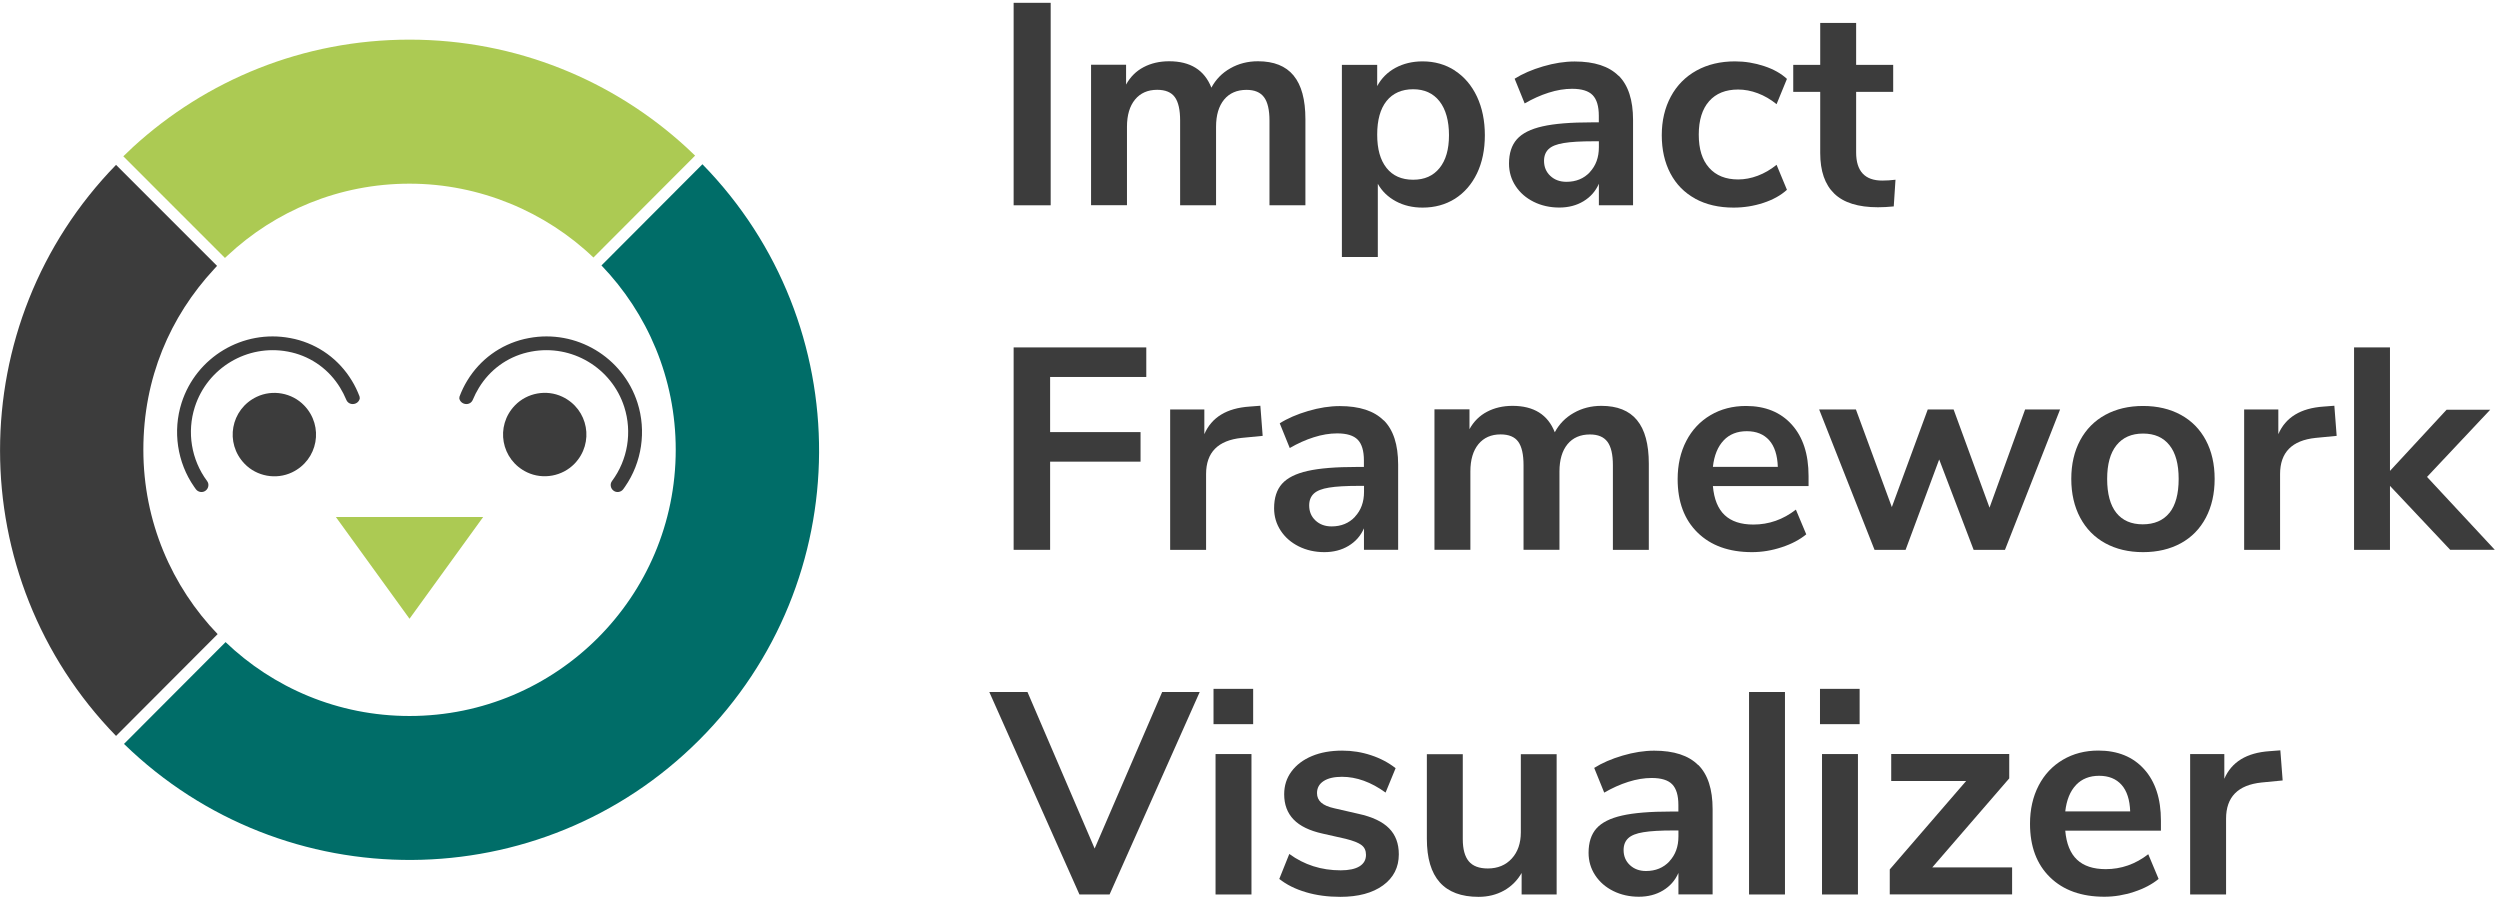 <svg width="444" height="160" viewBox="0 0 444 160" fill="none" xmlns="http://www.w3.org/2000/svg">
<path d="M180.021 0.5H186.601V36.46H180.021V0.5Z" fill="#3C3C3C"/>
<path d="M229.751 13.43C231.141 15.11 231.84 17.69 231.84 21.16V36.46H225.46V21.42C225.46 19.52 225.14 18.13 224.49 17.26C223.84 16.39 222.811 15.96 221.381 15.96C219.681 15.96 218.35 16.54 217.4 17.69C216.45 18.85 215.971 20.46 215.971 22.53V36.45H209.59V21.41C209.59 19.51 209.28 18.12 208.65 17.25C208.02 16.38 206.97 15.95 205.51 15.95C203.84 15.95 202.531 16.53 201.581 17.68C200.631 18.84 200.15 20.45 200.15 22.52V36.44H193.771V11.5H199.991V15.02C200.741 13.66 201.771 12.63 203.101 11.93C204.431 11.23 205.941 10.88 207.641 10.88C211.411 10.88 213.911 12.44 215.141 15.57C215.921 14.11 217.04 12.96 218.51 12.13C219.97 11.3 221.601 10.88 223.411 10.88C226.231 10.88 228.341 11.72 229.731 13.4L229.751 13.43Z" fill="#3C3C3C"/>
<path d="M258.38 12.54C260.06 13.63 261.37 15.17 262.31 17.16C263.24 19.15 263.71 21.44 263.71 24.02C263.71 26.6 263.24 28.86 262.31 30.8C261.37 32.74 260.07 34.23 258.41 35.29C256.74 36.34 254.82 36.87 252.65 36.87C250.88 36.87 249.3 36.5 247.91 35.75C246.52 35 245.44 33.97 244.7 32.64V45.64H238.32V11.52H244.59V15.29C245.34 13.9 246.42 12.82 247.83 12.05C249.24 11.29 250.85 10.9 252.65 10.9C254.79 10.9 256.7 11.44 258.39 12.53L258.38 12.54ZM255.66 29.85C256.78 28.47 257.34 26.53 257.34 24.01C257.34 21.49 256.78 19.42 255.66 17.99C254.54 16.56 252.97 15.85 250.97 15.85C248.97 15.85 247.36 16.55 246.25 17.94C245.14 19.33 244.59 21.32 244.59 23.91C244.59 26.5 245.14 28.43 246.25 29.83C247.35 31.22 248.93 31.92 250.97 31.92C253.01 31.92 254.54 31.23 255.66 29.85Z" fill="#3C3C3C"/>
<path d="M287.48 13.45C289.18 15.15 290.03 17.77 290.03 21.3V36.45H283.96V32.63C283.38 33.96 282.47 34.99 281.23 35.74C279.99 36.49 278.55 36.86 276.92 36.86C275.29 36.86 273.74 36.52 272.38 35.84C271.02 35.16 269.95 34.23 269.17 33.04C268.39 31.85 268 30.52 268 29.06C268 27.22 268.47 25.78 269.4 24.73C270.33 23.68 271.86 22.91 273.96 22.44C276.07 21.96 278.97 21.73 282.68 21.73H283.95V20.56C283.95 18.86 283.58 17.64 282.85 16.89C282.12 16.14 280.9 15.77 279.2 15.77C277.87 15.77 276.49 16 275.04 16.46C273.59 16.92 272.18 17.56 270.78 18.37L269 13.98C270.39 13.1 272.08 12.37 274.05 11.79C276.02 11.21 277.89 10.92 279.66 10.92C283.16 10.92 285.76 11.77 287.46 13.47L287.48 13.45ZM282.35 30.57C283.42 29.43 283.96 27.96 283.96 26.16V25.09H283.04C280.76 25.09 278.99 25.19 277.74 25.4C276.48 25.6 275.58 25.96 275.04 26.47C274.5 26.98 274.22 27.68 274.22 28.56C274.22 29.65 274.59 30.54 275.34 31.24C276.09 31.94 277.04 32.29 278.2 32.29C279.9 32.29 281.29 31.72 282.36 30.58L282.35 30.57Z" fill="#3C3C3C"/>
<path d="M301.07 35.28C299.15 34.23 297.68 32.73 296.66 30.79C295.64 28.85 295.13 26.59 295.13 24.01C295.13 21.43 295.67 19.14 296.74 17.15C297.81 15.16 299.33 13.62 301.3 12.53C303.27 11.44 305.55 10.9 308.13 10.9C309.9 10.9 311.62 11.18 313.31 11.74C315 12.3 316.34 13.06 317.36 14.01L315.52 18.5C314.47 17.65 313.35 17 312.18 16.56C311.01 16.12 309.84 15.9 308.69 15.9C306.48 15.9 304.76 16.59 303.54 17.97C302.32 19.35 301.7 21.33 301.7 23.91C301.7 26.49 302.31 28.42 303.54 29.8C304.77 31.18 306.48 31.87 308.69 31.87C309.85 31.87 311.01 31.65 312.18 31.21C313.35 30.77 314.47 30.12 315.52 29.27L317.36 33.71C316.27 34.7 314.88 35.47 313.18 36.03C311.48 36.59 309.71 36.87 307.88 36.87C305.26 36.87 302.99 36.34 301.07 35.29V35.28Z" fill="#3C3C3C"/>
<path d="M336.64 31.92L336.33 36.66C335.31 36.76 334.37 36.81 333.52 36.81C330.02 36.81 327.43 36 325.77 34.39C324.1 32.78 323.27 30.37 323.27 27.17V16.31H318.48V11.52H323.27V4.07H329.65V11.52H336.23V16.31H329.65V27.07C329.65 30.4 331.2 32.07 334.29 32.07C335.04 32.07 335.82 32.02 336.64 31.92Z" fill="#3C3C3C"/>
<path d="M180.021 61.7H203.581V66.95H186.501V76.74H202.561V81.99H186.501V97.65H180.021V61.69V61.7Z" fill="#3C3C3C"/>
<path d="M224.24 77.41L220.52 77.77C216.3 78.21 214.2 80.35 214.2 84.2V97.66H207.82V72.72H213.89V77.11C215.18 74.12 217.85 72.49 221.9 72.21L223.84 72.06L224.25 77.41H224.24Z" fill="#3C3C3C"/>
<path d="M245.76 74.65C247.46 76.35 248.31 78.97 248.31 82.5V97.65H242.24V93.83C241.66 95.16 240.75 96.19 239.51 96.94C238.27 97.69 236.83 98.06 235.2 98.06C233.57 98.06 232.02 97.72 230.66 97.04C229.3 96.36 228.23 95.43 227.45 94.24C226.67 93.05 226.28 91.72 226.28 90.26C226.28 88.42 226.75 86.98 227.68 85.93C228.61 84.88 230.14 84.11 232.24 83.64C234.35 83.16 237.25 82.93 240.96 82.93H242.23V81.76C242.23 80.06 241.86 78.84 241.13 78.09C240.4 77.34 239.18 76.97 237.48 76.97C236.15 76.97 234.77 77.2 233.32 77.66C231.87 78.12 230.46 78.76 229.06 79.57L227.28 75.18C228.67 74.3 230.36 73.57 232.33 72.99C234.3 72.41 236.17 72.12 237.94 72.12C241.44 72.12 244.04 72.97 245.74 74.67L245.76 74.65ZM240.64 91.77C241.71 90.63 242.25 89.16 242.25 87.36V86.29H241.33C239.05 86.29 237.28 86.39 236.03 86.6C234.77 86.8 233.87 87.16 233.33 87.67C232.79 88.18 232.51 88.88 232.51 89.76C232.51 90.85 232.88 91.74 233.63 92.44C234.38 93.14 235.33 93.49 236.49 93.49C238.19 93.49 239.58 92.92 240.65 91.78L240.64 91.77Z" fill="#3C3C3C"/>
<path d="M290.74 74.63C292.13 76.31 292.83 78.89 292.83 82.36V97.66H286.45V82.62C286.45 80.72 286.13 79.33 285.48 78.46C284.83 77.59 283.8 77.16 282.37 77.16C280.67 77.16 279.34 77.74 278.39 78.89C277.44 80.05 276.96 81.66 276.96 83.73V97.65H270.58V82.61C270.58 80.71 270.27 79.32 269.64 78.45C269.01 77.58 267.96 77.15 266.5 77.15C264.83 77.15 263.52 77.73 262.57 78.88C261.62 80.04 261.14 81.65 261.14 83.72V97.64H254.76V72.7H260.98V76.22C261.73 74.86 262.76 73.83 264.09 73.13C265.42 72.43 266.93 72.08 268.63 72.08C272.4 72.08 274.9 73.64 276.13 76.77C276.91 75.31 278.03 74.16 279.5 73.33C280.96 72.5 282.59 72.08 284.4 72.08C287.22 72.08 289.33 72.92 290.72 74.6L290.74 74.63Z" fill="#3C3C3C"/>
<path d="M321.19 86.33H304.21C304.41 88.64 305.11 90.36 306.3 91.48C307.49 92.6 309.19 93.16 311.4 93.16C314.15 93.16 316.67 92.28 318.95 90.51L320.79 94.9C319.63 95.85 318.18 96.62 316.43 97.19C314.68 97.77 312.92 98.06 311.15 98.06C307.07 98.06 303.85 96.9 301.49 94.59C299.13 92.28 297.95 89.12 297.95 85.1C297.95 82.55 298.46 80.29 299.48 78.32C300.5 76.35 301.94 74.82 303.79 73.73C305.64 72.64 307.74 72.1 310.09 72.1C313.52 72.1 316.24 73.21 318.22 75.41C320.21 77.62 321.2 80.66 321.2 84.54V86.32L321.19 86.33ZM306.12 78.22C305.08 79.31 304.44 80.87 304.21 82.91H315.74C315.67 80.84 315.16 79.26 314.21 78.19C313.26 77.12 311.93 76.58 310.23 76.58C308.53 76.58 307.16 77.12 306.12 78.21V78.22Z" fill="#3C3C3C"/>
<path d="M365.87 72.72L356.08 97.66H350.52L344.4 81.6L338.43 97.66H332.92L323.08 72.72H329.61L335.99 90.06L342.37 72.72H346.96L353.34 90.16L359.66 72.72H365.88H365.87Z" fill="#3C3C3C"/>
<path d="M373.9 96.48C371.98 95.43 370.49 93.91 369.44 91.94C368.39 89.97 367.86 87.67 367.86 85.05C367.86 82.43 368.39 80.15 369.44 78.19C370.49 76.24 371.98 74.73 373.9 73.68C375.82 72.63 378.06 72.1 380.61 72.1C383.16 72.1 385.4 72.63 387.32 73.68C389.24 74.73 390.72 76.24 391.76 78.19C392.8 80.15 393.32 82.43 393.32 85.05C393.32 87.67 392.8 89.96 391.76 91.94C390.72 93.91 389.24 95.43 387.32 96.48C385.4 97.53 383.16 98.06 380.61 98.06C378.06 98.06 375.82 97.53 373.9 96.48ZM385.3 91.08C386.39 89.72 386.93 87.71 386.93 85.06C386.93 82.41 386.39 80.44 385.3 79.07C384.21 77.69 382.65 77 380.61 77C378.57 77 377 77.69 375.89 79.07C374.78 80.45 374.23 82.44 374.23 85.06C374.23 87.68 374.77 89.72 375.86 91.08C376.95 92.44 378.51 93.12 380.55 93.12C382.59 93.12 384.2 92.44 385.29 91.08H385.3Z" fill="#3C3C3C"/>
<path d="M414.981 77.41L411.261 77.77C407.041 78.21 404.941 80.35 404.941 84.2V97.66H398.561V72.72H404.631V77.11C405.921 74.12 408.591 72.49 412.641 72.21L414.581 72.06L414.991 77.41H414.981Z" fill="#3C3C3C"/>
<path d="M435.17 97.66L424.46 86.29V97.66H418.08V61.7H424.46V83.63L434.51 72.77H442.26L431.04 84.7L443.08 97.65H435.17V97.66Z" fill="#3C3C3C"/>
<path d="M213.07 122.9L197.06 158.86H191.71L175.7 122.9H182.48L194.41 150.7L206.4 122.9H213.08H213.07Z" fill="#3C3C3C"/>
<path d="M222.561 122.34V128.61H215.521V122.34H222.561ZM215.881 133.92H222.261V158.86H215.881V133.92Z" fill="#3C3C3C"/>
<path d="M231.92 158.45C230.07 157.91 228.49 157.12 227.2 156.1L228.98 151.66C231.63 153.6 234.67 154.57 238.11 154.57C239.57 154.57 240.69 154.33 241.45 153.86C242.22 153.38 242.6 152.7 242.6 151.82C242.6 151.07 242.34 150.49 241.81 150.09C241.28 149.68 240.34 149.31 238.98 148.97L234.9 148.05C232.59 147.54 230.87 146.71 229.75 145.55C228.63 144.39 228.07 142.9 228.07 141.06C228.07 139.53 228.5 138.18 229.37 137.01C230.24 135.84 231.44 134.93 232.99 134.28C234.54 133.63 236.33 133.31 238.37 133.31C240.14 133.31 241.85 133.58 243.5 134.13C245.15 134.67 246.6 135.44 247.86 136.43L246.08 140.76C243.5 138.89 240.91 137.96 238.33 137.96C236.94 137.96 235.85 138.21 235.07 138.72C234.29 139.23 233.9 139.94 233.9 140.86C233.9 141.54 234.15 142.1 234.64 142.54C235.13 142.98 235.92 143.32 237.01 143.56L241.24 144.53C243.72 145.07 245.54 145.93 246.7 147.11C247.86 148.28 248.43 149.82 248.43 151.73C248.43 154.04 247.49 155.88 245.63 157.24C243.76 158.6 241.23 159.28 238.03 159.28C235.82 159.28 233.79 159.01 231.94 158.46L231.92 158.45Z" fill="#3C3C3C"/>
<path d="M276.46 133.92V158.86H270.24V155.04C269.46 156.4 268.4 157.45 267.08 158.18C265.75 158.91 264.26 159.28 262.59 159.28C256.47 159.28 253.41 155.85 253.41 148.98V133.94H259.79V149.04C259.79 150.81 260.15 152.12 260.86 152.97C261.57 153.82 262.7 154.24 264.23 154.24C266 154.24 267.42 153.65 268.49 152.48C269.56 151.31 270.1 149.75 270.1 147.81V133.94H276.48L276.46 133.92Z" fill="#3C3C3C"/>
<path d="M301.61 135.85C303.31 137.55 304.16 140.17 304.16 143.7V158.85H298.09V155.03C297.51 156.36 296.6 157.39 295.36 158.14C294.12 158.89 292.68 159.26 291.05 159.26C289.42 159.26 287.87 158.92 286.51 158.24C285.15 157.56 284.08 156.63 283.3 155.44C282.52 154.25 282.13 152.92 282.13 151.46C282.13 149.62 282.6 148.18 283.53 147.13C284.46 146.08 285.99 145.31 288.09 144.84C290.2 144.36 293.1 144.13 296.81 144.13H298.08V142.96C298.08 141.26 297.71 140.04 296.98 139.29C296.25 138.54 295.03 138.17 293.33 138.17C292 138.17 290.62 138.4 289.17 138.86C287.72 139.32 286.31 139.96 284.91 140.77L283.13 136.38C284.52 135.5 286.21 134.77 288.18 134.19C290.15 133.61 292.02 133.32 293.79 133.32C297.29 133.32 299.89 134.17 301.59 135.87L301.61 135.85ZM296.48 152.97C297.55 151.83 298.09 150.36 298.09 148.56V147.49H297.17C294.89 147.49 293.12 147.59 291.87 147.8C290.61 148 289.71 148.36 289.17 148.87C288.63 149.38 288.35 150.08 288.35 150.96C288.35 152.05 288.72 152.94 289.47 153.64C290.22 154.34 291.17 154.69 292.33 154.69C294.03 154.69 295.42 154.12 296.49 152.98L296.48 152.97Z" fill="#3C3C3C"/>
<path d="M310.63 122.9H317.01V158.86H310.63V122.9Z" fill="#3C3C3C"/>
<path d="M330.27 122.34V128.61H323.23V122.34H330.27ZM323.59 133.92H329.97V158.86H323.59V133.92Z" fill="#3C3C3C"/>
<path d="M357.35 154.06V158.85H335.62V154.41L349.19 138.7H335.88V133.91H356.84V138.24L343.17 154.05H357.35V154.06Z" fill="#3C3C3C"/>
<path d="M383.77 147.53H366.79C366.99 149.84 367.69 151.56 368.88 152.68C370.07 153.8 371.77 154.36 373.98 154.36C376.73 154.36 379.25 153.48 381.53 151.71L383.37 156.1C382.21 157.05 380.76 157.82 379.01 158.39C377.26 158.97 375.5 159.26 373.73 159.26C369.65 159.26 366.43 158.1 364.07 155.79C361.71 153.48 360.53 150.32 360.53 146.3C360.53 143.75 361.04 141.49 362.06 139.52C363.08 137.55 364.52 136.02 366.37 134.93C368.22 133.84 370.32 133.3 372.67 133.3C376.1 133.3 378.82 134.41 380.8 136.61C382.79 138.82 383.78 141.86 383.78 145.74V147.52L383.77 147.53ZM368.7 139.42C367.66 140.51 367.02 142.07 366.79 144.11H378.32C378.25 142.04 377.74 140.46 376.79 139.39C375.84 138.32 374.51 137.78 372.81 137.78C371.11 137.78 369.74 138.32 368.7 139.41V139.42Z" fill="#3C3C3C"/>
<path d="M405.39 138.61L401.67 138.97C397.45 139.41 395.35 141.55 395.35 145.4V158.86H388.97V133.92H395.04V138.31C396.33 135.32 399 133.69 403.05 133.41L404.99 133.26L405.4 138.61H405.39Z" fill="#3C3C3C"/>
<path d="M38.65 112.62C38.65 112.62 38.69 112.66 38.71 112.68C30.51 104.18 25.46 92.62 25.46 79.88C25.46 67.14 30.22 56.23 38.01 47.81C38.42 47.37 38.55 47.22 38.55 47.22L20.61 29.28C-6.86 57.5 -6.86 102.48 20.61 130.7L38.65 112.62Z" fill="#3C3C3C"/>
<path fill-rule="evenodd" clip-rule="evenodd" d="M85.81 91.82L72.73 109.89L59.65 91.82H85.81Z" fill="#ACCA53"/>
<path d="M43.441 82.37C39.871 78.68 40.961 72.67 45.601 70.47C48.411 69.14 51.851 69.76 54.011 72C57.581 75.69 56.491 81.7 51.851 83.9C49.041 85.23 45.601 84.61 43.441 82.37Z" fill="#3C3C3C"/>
<path d="M63.88 70.71C63.901 70.6 63.88 70.5 63.85 70.4C63.48 69.43 63.031 68.48 62.48 67.59C60.2 63.84 56.6 61.22 52.361 60.21C52.09 60.15 51.81 60.09 51.541 60.04C43.141 58.46 34.85 63.41 32.251 71.54C30.651 76.55 31.471 82.13 34.471 86.44C34.581 86.59 34.681 86.74 34.791 86.89C34.99 87.15 35.27 87.32 35.6 87.37C35.931 87.42 36.251 87.34 36.511 87.14C36.781 86.94 36.95 86.65 37.001 86.32C37.05 86 36.971 85.68 36.77 85.42C33.98 81.66 33.17 76.75 34.6 72.28C36.831 65.32 43.92 61.09 51.111 62.44C51.35 62.48 51.59 62.53 51.821 62.59C55.42 63.45 58.471 65.68 60.41 68.86C60.831 69.54 61.191 70.26 61.501 71C61.98 72.16 63.691 71.94 63.91 70.71H63.88Z" fill="#3C3C3C"/>
<path d="M93.62 83.89C88.98 81.69 87.89 75.68 91.46 71.99C93.62 69.76 97.06 69.13 99.87 70.46C104.51 72.66 105.6 78.67 102.03 82.36C99.87 84.59 96.43 85.22 93.62 83.89Z" fill="#3C3C3C"/>
<path d="M81.591 70.71C81.57 70.6 81.591 70.5 81.621 70.4C81.991 69.43 82.441 68.48 82.99 67.59C85.27 63.84 88.871 61.22 93.111 60.21C93.38 60.15 93.66 60.09 93.93 60.04C102.331 58.46 110.621 63.41 113.221 71.54C114.821 76.55 114.001 82.13 111.001 86.44C110.891 86.59 110.791 86.74 110.681 86.89C110.481 87.15 110.201 87.32 109.871 87.37C109.541 87.42 109.221 87.34 108.961 87.14C108.691 86.94 108.521 86.65 108.471 86.32C108.421 86 108.501 85.68 108.701 85.42C111.491 81.66 112.301 76.75 110.871 72.28C108.641 65.32 101.551 61.09 94.361 62.44C94.121 62.48 93.88 62.53 93.65 62.59C90.05 63.45 87.001 65.68 85.061 68.86C84.641 69.54 84.281 70.26 83.971 71C83.491 72.16 81.781 71.94 81.561 70.71H81.591Z" fill="#3C3C3C"/>
<path d="M124.751 29.17L106.821 47.14C106.821 47.14 106.8 47.12 106.79 47.11C114.97 55.61 120.01 67.15 120.01 79.88C120.01 105.99 98.841 127.16 72.731 127.16C60.031 127.16 48.511 122.14 40.02 114C40.031 114.01 40.05 114.03 40.06 114.04L22.02 132.12C50.48 159.82 96.001 159.6 124.171 131.43C152.381 103.22 152.561 57.63 124.751 29.17Z" fill="#006D68"/>
<path d="M105.4 45.73L123.45 27.64C122.96 27.16 122.32 26.55 121.9 26.17C108.95 14.29 91.69 7.04 72.73 7.04C53.77 7.04 36.59 14.26 23.65 26.09C23.17 26.53 22.44 27.23 21.9 27.76L39.95 45.81C39.95 45.81 40.03 45.74 40.44 45.36C48.89 37.46 60.24 32.62 72.73 32.62C85.22 32.62 96.93 37.63 105.42 45.76C105.42 45.76 105.41 45.75 105.4 45.74V45.73Z" fill="#ACCA53"/>
</svg>
